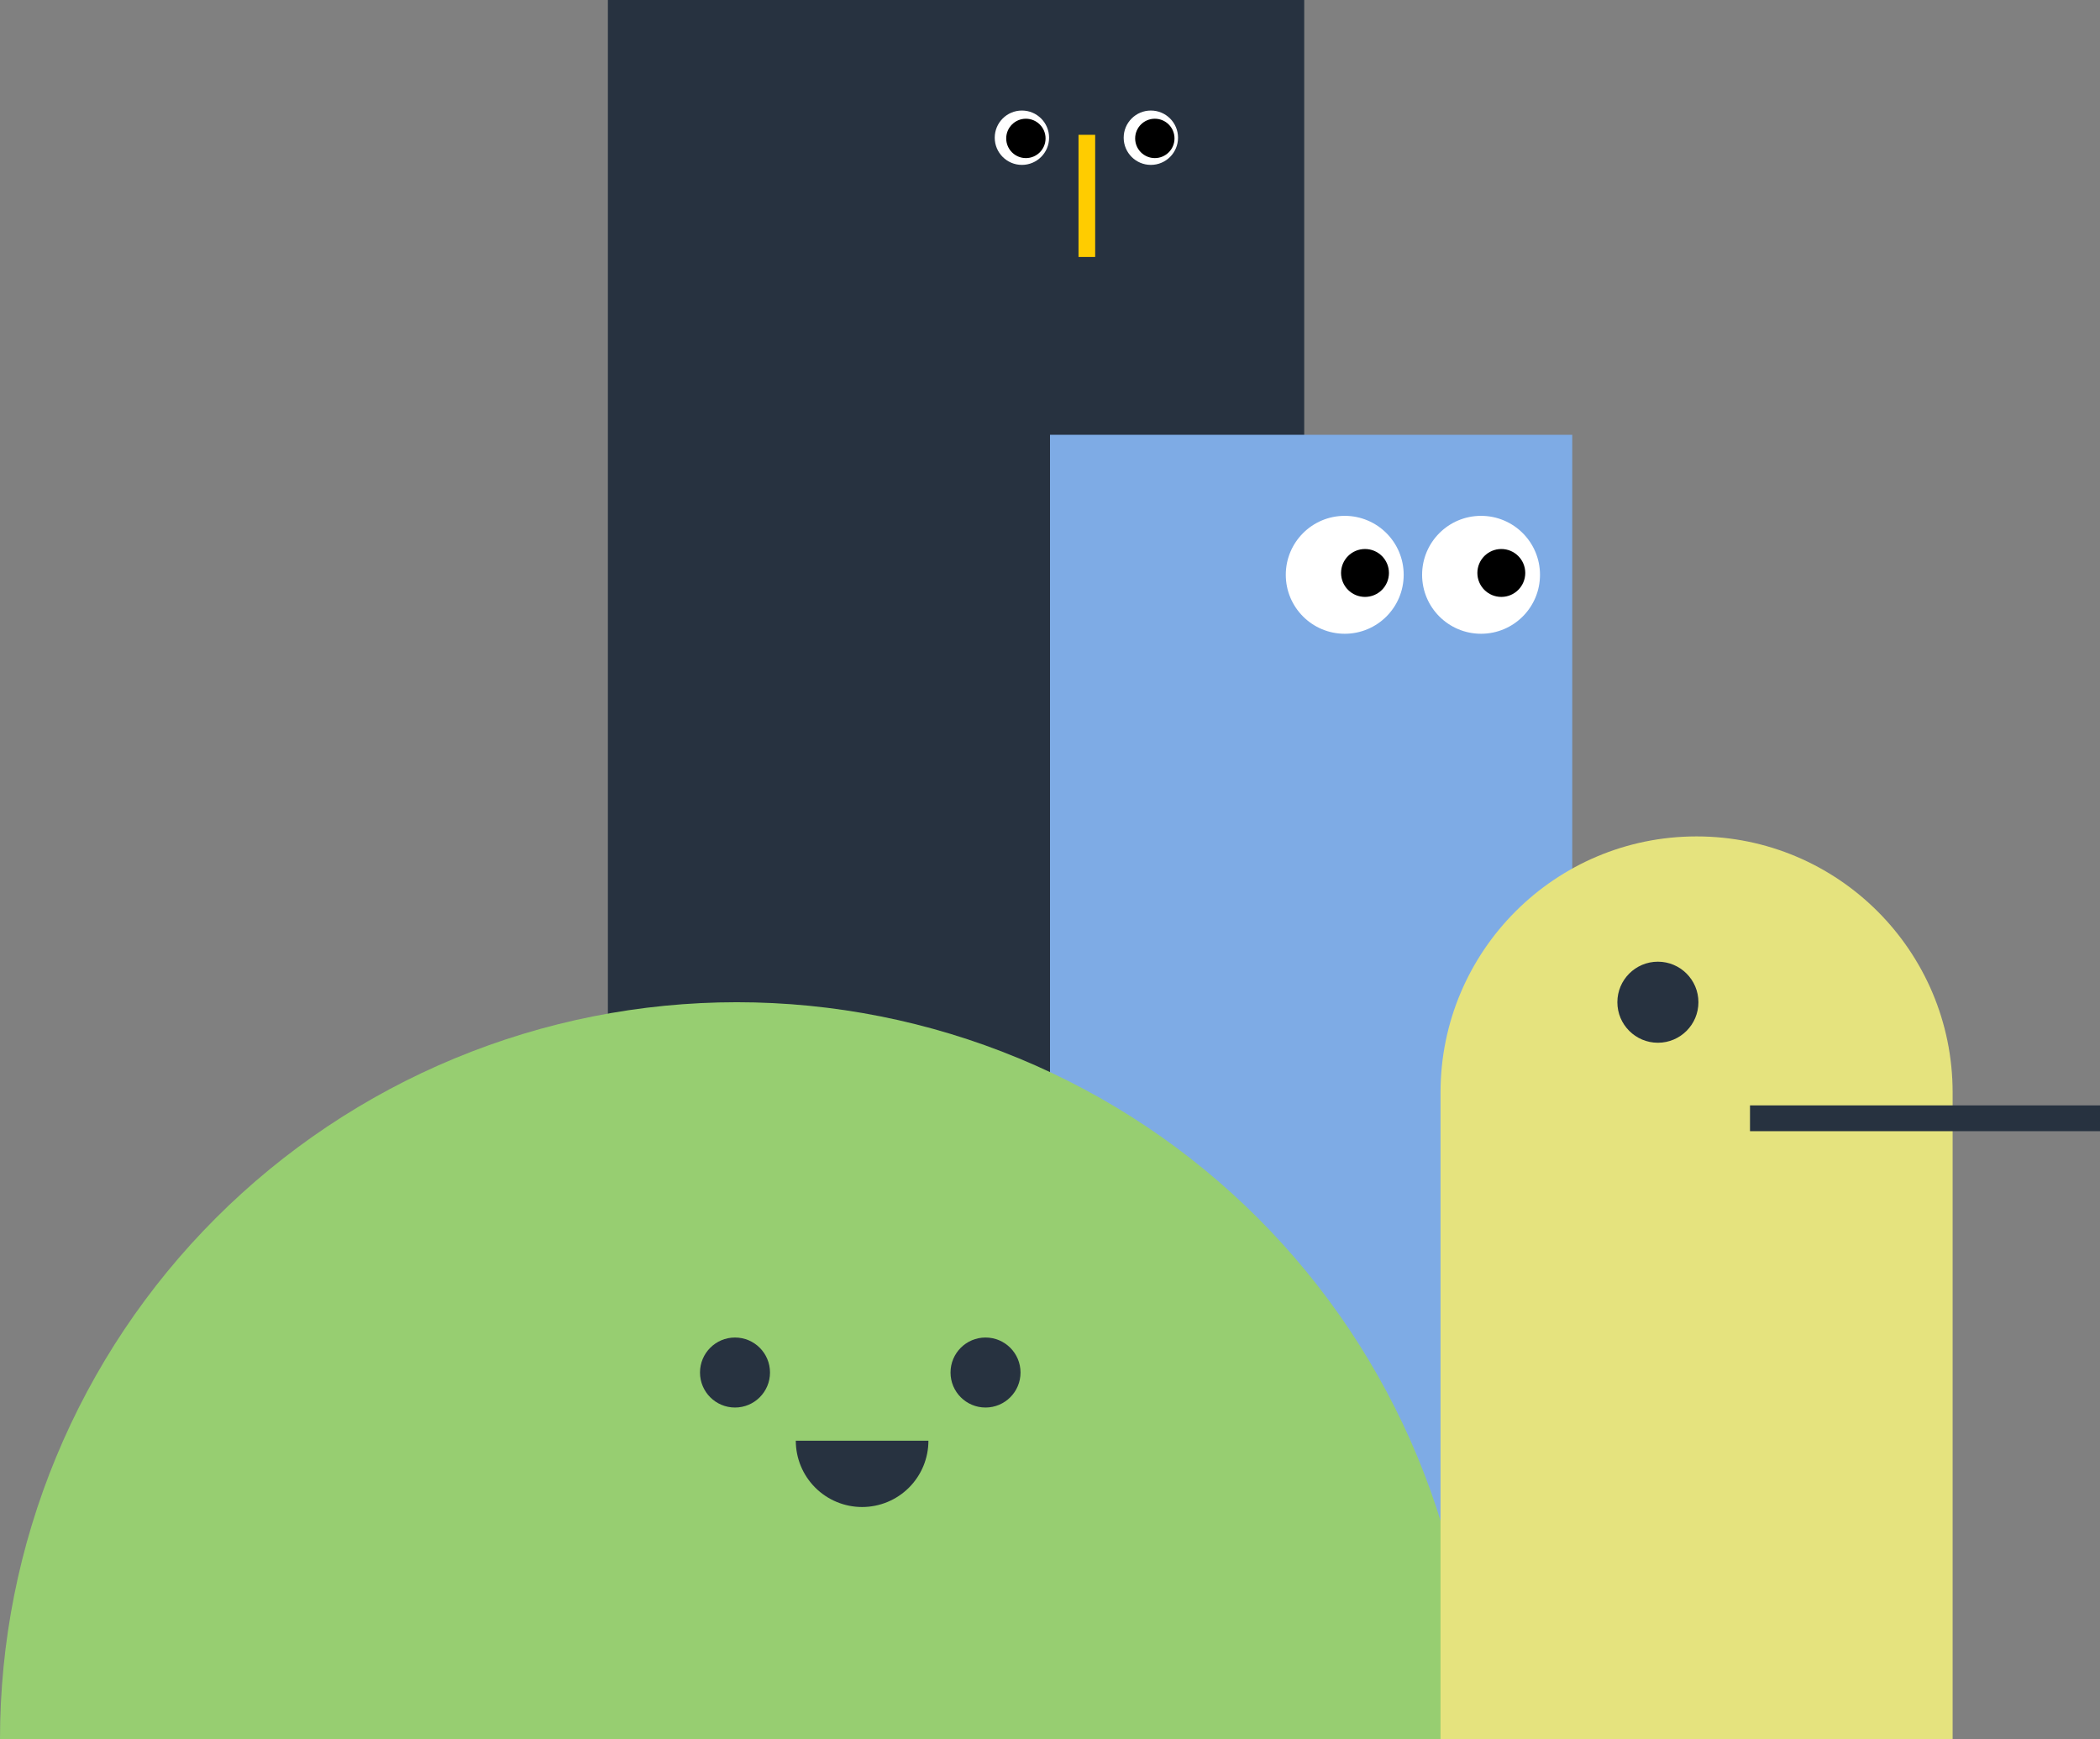 <svg width="570" height="472" viewBox="0 0 570 472" fill="none" xmlns="http://www.w3.org/2000/svg">
<rect x="0" y="0" width="570" height="472" fill="#808080" stroke="none"/>
<rect x="165" width="189" height="472" fill="#273240"/>
<rect x="292.74" y="36.589" width="4.521" height="33.151" fill="#FFCC00"/>
<circle cx="312.376" cy="37.376" r="7.376" fill="white"/>
<circle cx="313.455" cy="37.565" r="5.34" fill="black"/>
<circle cx="277.376" cy="37.376" r="7.376" fill="white"/>
<circle cx="278.455" cy="37.565" r="5.34" fill="black"/>
<rect x="285" y="118" width="141.75" height="354" fill="#7EABE5"/>
<circle cx="402" cy="156" r="16" fill="white"/>
<circle cx="407.5" cy="155.5" r="6.5" fill="black"/>
<circle cx="365" cy="156" r="16" fill="white"/>
<circle cx="370.5" cy="155.5" r="6.5" fill="black"/>
<path d="M0 472C2.2961e-06 445.736 5.173 419.728 15.224 395.463C25.275 371.198 40.007 349.15 58.579 330.579C77.15 312.007 99.198 297.275 123.463 287.224C147.728 277.173 173.736 272 200 272C226.264 272 252.272 277.173 276.537 287.224C300.802 297.275 322.85 312.007 341.421 330.579C359.993 349.15 374.725 371.198 384.776 395.463C394.827 419.728 400 445.736 400 472L0 472Z" fill="#97CE71"/>
<path d="M252 391C252 393.364 251.534 395.705 250.63 397.888C249.725 400.072 248.399 402.057 246.728 403.728C245.056 405.399 243.072 406.725 240.888 407.63C238.704 408.535 236.364 409 234 409C231.636 409 229.296 408.535 227.112 407.63C224.928 406.725 222.944 405.399 221.272 403.728C219.601 402.057 218.275 400.072 217.37 397.888C216.466 395.705 216 393.364 216 391L252 391Z" fill="#273240"/>
<path d="M209 372.5C209 377.747 204.747 382 199.5 382C194.253 382 190 377.747 190 372.5C190 367.253 194.253 363 199.5 363C204.747 363 209 367.253 209 372.5Z" fill="#273240"/>
<path d="M277 372.5C277 377.747 272.747 382 267.5 382C262.253 382 258 377.747 258 372.5C258 367.253 262.253 363 267.5 363C272.747 363 277 367.253 277 372.5Z" fill="#273240"/>
<path d="M391 296.5C391 258.116 422.116 227 460.5 227C498.884 227 530 258.116 530 296.5V472H391V296.5Z" fill="#E5E37E"/>
<circle cx="450" cy="272" r="11" fill="#273240"/>
<rect x="475" y="300" width="95" height="7" fill="#273240"/>
</svg>
